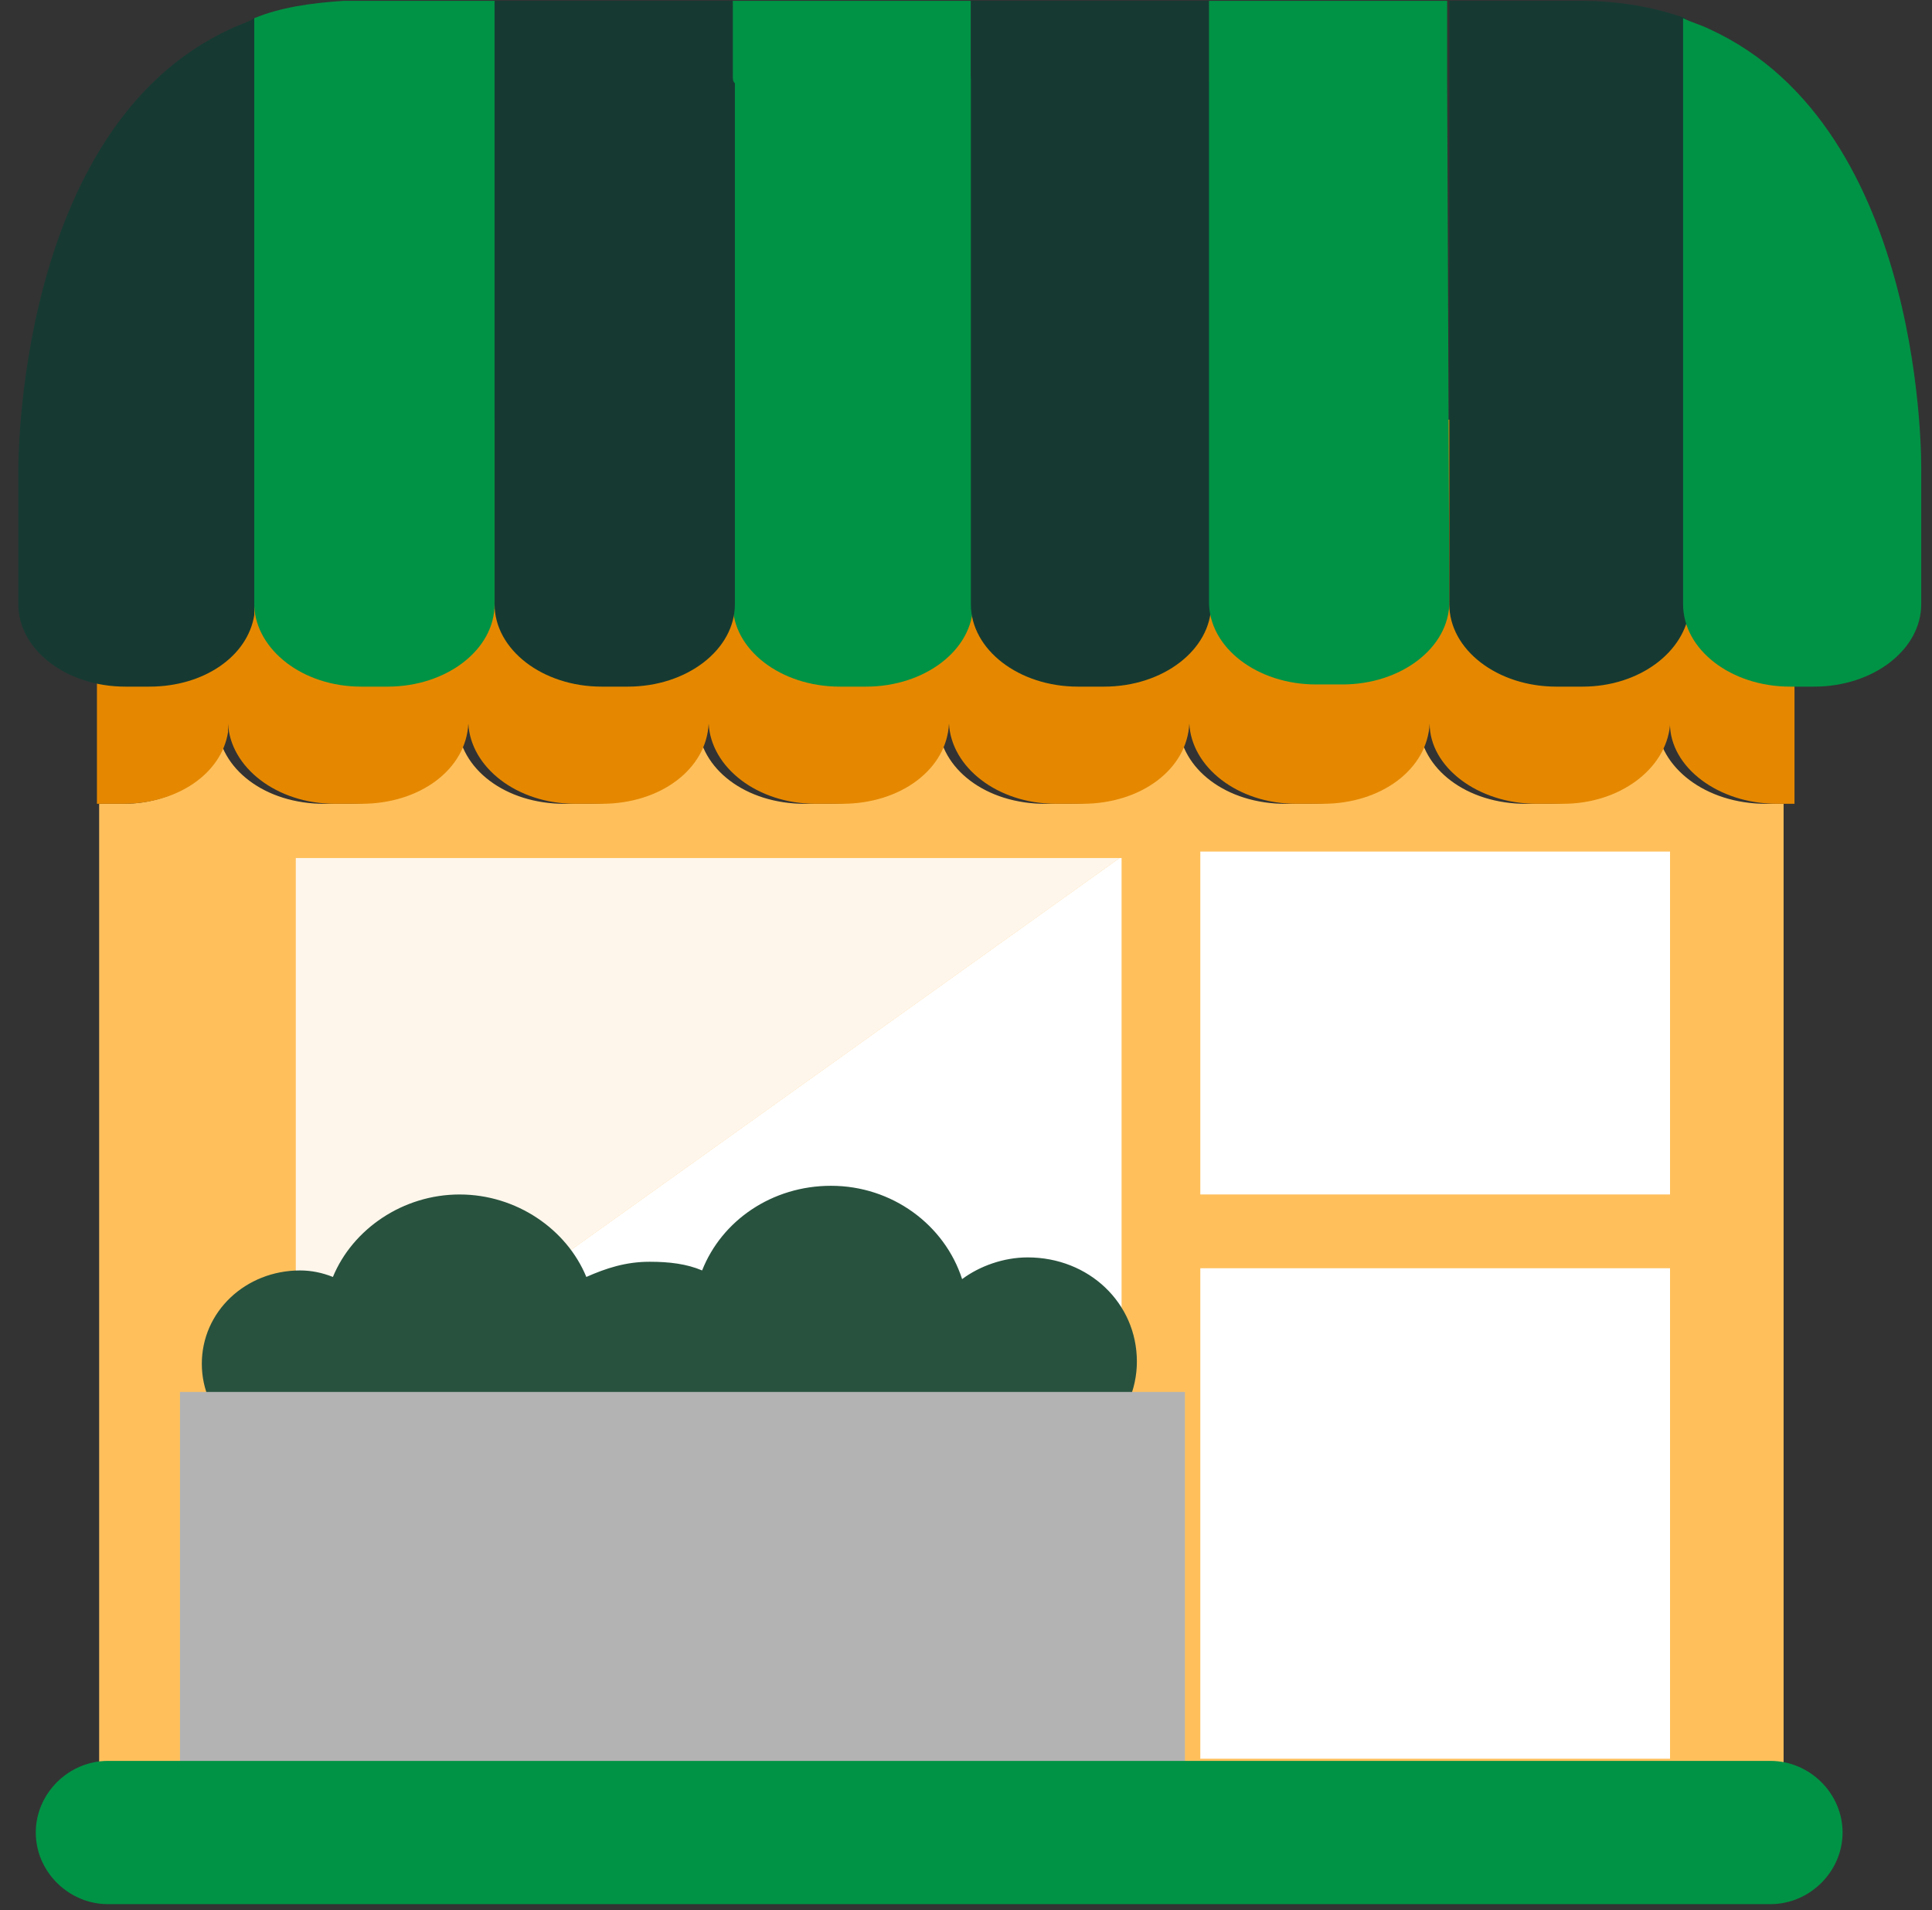 <svg width="87" height="86" viewBox="0 0 87 86" fill="none" xmlns="http://www.w3.org/2000/svg">
<rect x="0" y="0" width="87" height="86" fill="#333333" stroke="none"/>
<path d="M74.611 32.574V32.769C74.611 32.769 74.611 32.769 74.611 32.672C74.512 34.626 72.348 36.189 69.79 36.189H68.708C66.052 36.189 63.986 34.626 63.887 32.574C63.887 34.528 61.723 36.189 59.066 36.189H57.886C55.23 36.189 53.164 34.626 53.065 32.574C52.967 34.528 50.901 36.189 48.245 36.189H47.064C44.408 36.189 42.342 34.626 42.243 32.574C42.145 34.528 40.079 36.189 37.423 36.189H36.242C33.586 36.189 31.52 34.626 31.421 32.574C31.323 34.528 29.257 36.189 26.601 36.189H25.42C22.764 36.189 20.698 34.626 20.599 32.574C20.501 34.528 18.435 36.189 15.779 36.189H14.598C11.942 36.189 9.876 34.626 9.777 32.574C9.777 32.672 9.777 32.867 9.777 32.965C9.974 34.724 8.007 36.189 5.547 36.189H4.465V80.549H80.317V36.189H79.53C76.775 36.189 74.709 34.528 74.611 32.574Z" fill="#FFC05C"/>
<path d="M4.365 18.894V36.188H5.546C8.005 36.188 9.973 34.821 10.268 32.964C10.268 32.866 10.268 32.671 10.268 32.573C10.367 34.527 12.432 36.188 15.089 36.188H16.269C18.926 36.188 20.992 34.625 21.09 32.573C21.188 34.527 23.254 36.188 25.911 36.188H27.091C29.748 36.188 31.814 34.625 31.912 32.573C32.01 34.527 34.076 36.188 36.733 36.188H37.913C40.57 36.188 42.636 34.625 42.734 32.573C42.832 34.527 44.898 36.188 47.555 36.188H48.735C51.392 36.188 53.458 34.625 53.556 32.573C53.654 34.527 55.72 36.188 58.377 36.188H59.557C62.213 36.188 64.279 34.625 64.378 32.573C64.378 34.527 66.542 36.188 69.198 36.188H70.379C72.937 36.188 75.003 34.625 75.2 32.671C75.2 32.671 75.2 32.671 75.2 32.769V32.671C75.2 32.671 75.2 32.671 75.2 32.573C75.2 34.527 77.364 36.188 80.02 36.188H80.808V18.894H4.365Z" fill="#E58800"/>
<path d="M13.32 38.631V64.914H13.616L50.41 38.631H13.32Z" fill="#FFF6EB"/>
<path d="M13.613 64.914H50.506V38.631H50.408L13.613 64.914Z" fill="white"/>
<path d="M75.203 38.338H54.051V53.776H75.203V38.338Z" fill="white"/>
<path d="M75.203 57.098H54.051V79.18H75.203V57.098Z" fill="white"/>
<path d="M43.72 3.359V0.037H32.996V7.17V9.808V27.2C32.996 29.252 35.16 30.913 37.817 30.913H38.997C41.654 30.913 43.818 29.252 43.818 27.2V3.75C43.72 3.554 43.72 3.457 43.72 3.359Z" fill="#009345"/>
<path d="M54.442 3.652V0.037H43.719V9.71V27.2C43.719 29.252 45.883 30.913 48.539 30.913H49.72C52.376 30.913 54.541 29.252 54.541 27.2V3.75C54.442 3.652 54.442 3.652 54.442 3.652Z" fill="#163A32"/>
<path d="M65.167 3.652V0.037H54.443V3.652V27.102C54.443 29.154 56.608 30.815 59.264 30.815H60.445C63.101 30.815 65.265 29.154 65.265 27.102L65.167 3.652C65.167 3.652 65.167 3.75 65.167 3.652Z" fill="#009345"/>
<path d="M22.271 0.037H15.68C15.581 0.037 15.581 0.037 15.483 0.037C14.007 0.135 12.63 0.33 11.449 0.819V2.089C8.203 5.02 7.711 10.003 7.711 10.003H11.449V27.688C11.449 27.591 11.449 27.493 11.449 27.297C11.548 29.252 13.614 30.913 16.27 30.913H17.451C20.107 30.913 22.271 29.252 22.271 27.2V9.905V0.037V0.037Z" fill="#009345"/>
<path d="M10.367 1.307C0.628 5.802 0.825 21.24 0.825 21.24V27.2C0.825 29.252 2.989 30.913 5.645 30.913H6.727C9.187 30.913 11.155 29.545 11.45 27.689V0.819C11.155 1.014 10.761 1.112 10.367 1.307Z" fill="#163A32"/>
<path d="M75.889 9.417H77.168L75.889 7.463V3.75V3.652V0.819C74.511 0.33 72.937 0.037 71.166 0.037H70.97H65.264V3.652C65.264 3.652 65.264 3.652 65.264 3.75V27.2C65.264 29.252 67.428 30.913 70.084 30.913H71.265C73.823 30.913 75.889 29.349 76.086 27.395C76.086 27.395 76.086 27.395 76.086 27.493V27.395V27.297V9.417H75.889Z" fill="#163A32"/>
<path d="M75.889 27.2V27.395C76.085 29.349 78.151 30.815 80.709 30.815C77.955 30.912 75.889 29.251 75.889 27.2Z" fill="#8F5F96"/>
<path d="M86.515 21.24C86.515 21.24 86.81 5.802 76.972 1.307C76.578 1.112 76.184 1.014 75.791 0.819V3.75V27.2C75.791 29.252 77.955 30.913 80.612 30.913H81.694C84.35 30.913 86.515 29.252 86.515 27.2V21.24Z" fill="#009345"/>
<path d="M32.995 3.457V0.037H22.271V3.359C22.271 3.457 22.271 3.652 22.271 3.75V27.2C22.271 29.252 24.436 30.913 27.092 30.913H28.273C30.929 30.913 33.093 29.252 33.093 27.2V3.75C32.995 3.652 32.995 3.554 32.995 3.457Z" fill="#163A32"/>
<path d="M46.276 56.61C45.194 56.61 44.112 57.001 43.325 57.587C42.538 55.145 40.176 53.386 37.422 53.386C34.765 53.386 32.503 54.949 31.617 57.197C30.928 56.903 30.142 56.806 29.256 56.806C28.174 56.806 27.288 57.099 26.403 57.49C25.518 55.34 23.255 53.777 20.697 53.777C18.139 53.777 15.876 55.34 14.991 57.49C14.499 57.294 14.007 57.197 13.515 57.197C11.056 57.197 9.088 59.053 9.088 61.398C9.088 63.743 11.056 65.6 13.515 65.6C14.794 65.6 15.975 65.013 16.762 64.231C17.844 65.111 19.221 65.6 20.697 65.6C21.779 65.6 22.665 65.306 23.55 64.915C24.435 67.065 26.698 68.628 29.256 68.628C31.912 68.628 34.175 67.065 35.06 64.818C35.749 65.111 36.536 65.209 37.422 65.209C39.193 65.209 40.767 64.525 41.849 63.352C42.636 64.915 44.308 65.99 46.276 65.99C49.031 65.99 51.195 63.841 51.195 61.3C51.195 58.662 49.031 56.61 46.276 56.61Z" fill="#28523E"/>
<path d="M53.359 62.667H8.104V79.473H53.359V62.667Z" fill="#B3B3B3"/>
<path d="M82.973 82.502C82.973 84.261 81.497 85.727 79.726 85.727H4.858C3.087 85.727 1.611 84.261 1.611 82.502C1.611 80.744 3.087 79.278 4.858 79.278H79.726C81.497 79.278 82.973 80.744 82.973 82.502Z" fill="#009345"/>
</svg>

